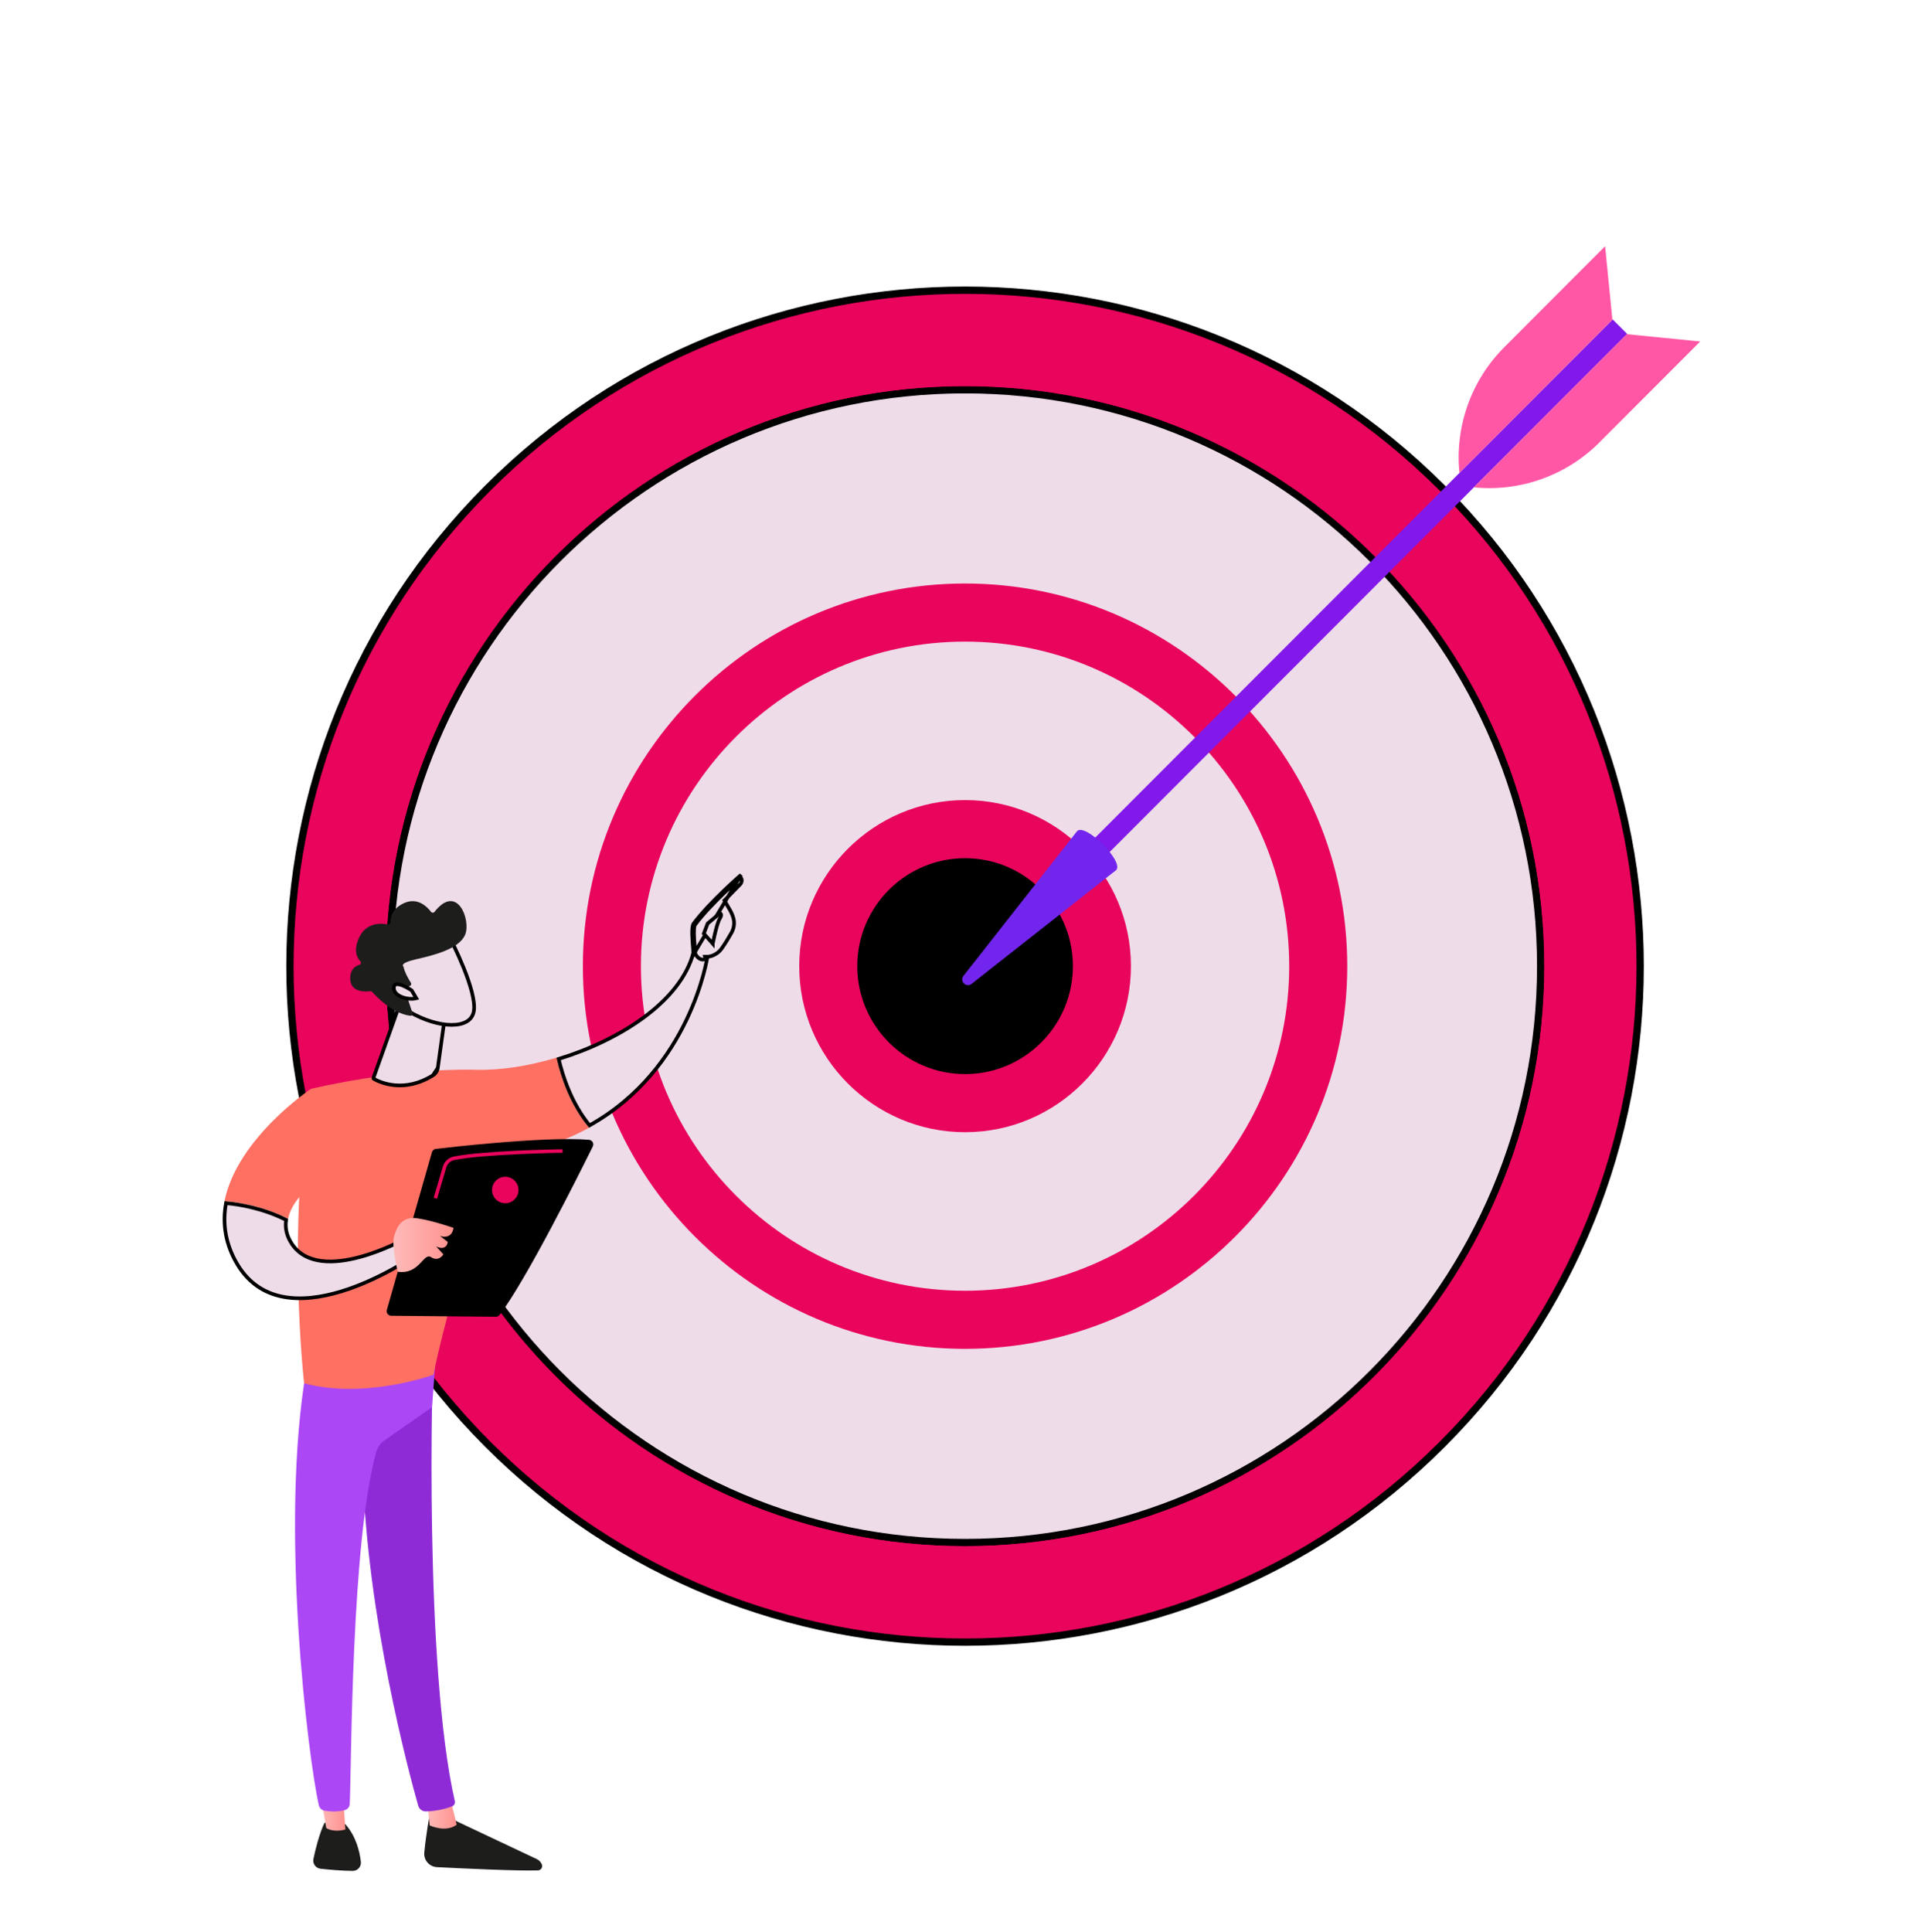<svg width="264" height="265" viewBox="0 0 264 265" fill="none" xmlns="http://www.w3.org/2000/svg">
                <path d="M197.82 66.947C233.978 103.15 233.978 161.846 197.82 198.049C161.662 234.251 103.038 234.251 66.88 198.049C30.722 161.846 30.722 103.15 66.88 66.947C103.038 30.745 161.662 30.745 197.82 66.947Z" fill="#E9045C" stroke="black"></path>
                <path d="M211.292 132.496C211.292 176.152 175.946 211.541 132.345 211.541C88.745 211.541 53.398 176.152 53.398 132.496C53.398 88.84 88.745 53.451 132.345 53.451C175.946 53.451 211.292 88.84 211.292 132.496Z" fill="#EEDCE8" stroke="black"></path>
                <path d="M132.348 216.024C86.347 216.024 48.922 178.553 48.922 132.494C48.922 86.436 86.347 48.965 132.348 48.965C178.349 48.965 215.774 86.436 215.774 132.494C215.774 178.553 178.348 216.024 132.348 216.024ZM132.348 52.95C88.54 52.95 52.901 88.633 52.901 132.494C52.901 176.356 88.54 212.039 132.348 212.039C176.155 212.039 211.795 176.356 211.795 132.494C211.795 88.633 176.155 52.95 132.348 52.95Z" fill="#E9045C"></path>
                <path d="M166.243 98.565C184.963 117.308 184.963 147.696 166.243 166.439C147.524 185.181 117.173 185.181 98.453 166.439C79.734 147.696 79.734 117.308 98.453 98.565C117.173 79.822 147.524 79.822 166.243 98.565Z" fill="#EEDCE8" stroke="black"></path>
                <path d="M132.352 184.978C103.451 184.978 79.938 161.437 79.938 132.5C79.938 103.562 103.45 80.022 132.352 80.022C161.254 80.022 184.766 103.563 184.766 132.5C184.766 161.436 161.254 184.978 132.352 184.978ZM132.352 87.989C107.839 87.989 87.896 107.957 87.896 132.5C87.896 157.042 107.839 177.011 132.352 177.011C156.865 177.011 176.807 157.043 176.807 132.5C176.807 107.956 156.865 87.989 132.352 87.989Z" fill="#E9045C"></path>
                <path d="M145.619 145.781C152.948 138.444 152.948 126.548 145.619 119.211C138.291 111.873 126.41 111.874 119.081 119.211C111.753 126.548 111.753 138.444 119.081 145.781C126.41 153.119 138.291 153.119 145.619 145.781Z" fill="black"></path>
                <path d="M132.354 155.267C119.813 155.267 109.609 145.051 109.609 132.495C109.609 119.938 119.813 109.723 132.354 109.723C144.895 109.723 155.098 119.938 155.098 132.495C155.098 145.051 144.895 155.267 132.354 155.267ZM132.354 117.69C124.201 117.69 117.567 124.332 117.567 132.495C117.567 140.658 124.201 147.299 132.354 147.299C140.507 147.299 147.14 140.658 147.14 132.495C147.14 124.332 140.507 117.69 132.354 117.69Z" fill="#E9045C"></path>
                <path d="M146.328 118.746L148.305 120.725L223.149 45.788L221.173 43.809L146.328 118.746Z" fill="#8218EA"></path>
                <path d="M147.725 113.972C148.859 112.836 154.205 118.189 153.071 119.324L133.244 134.93C132.512 135.507 131.562 134.556 132.138 133.823L147.725 113.972Z" fill="#7226ED"></path>
                <path d="M223.102 45.83L233.171 46.832L219.349 60.672C214.819 65.207 208.498 67.468 202.125 66.833L223.102 45.83Z" fill="#FF56A5"></path>
                <path d="M221.129 43.851L220.128 33.77L206.306 47.609C201.776 52.144 199.518 58.473 200.152 64.854L221.129 43.851Z" fill="#FF56A5"></path>
                <path d="M58.947 248.695C58.947 248.695 58.447 251.385 58.188 254.049C58.087 255.09 58.882 256.003 59.925 256.057C63.471 256.238 71.054 256.599 73.778 256.503C74.188 256.488 74.459 256.071 74.311 255.689C74.187 255.369 73.944 255.108 73.634 254.961L61.157 249.074L58.947 248.695Z" fill="#1D1D1B"></path>
                <path d="M58.579 247.106L58.93 250.332C58.93 250.332 61.115 251.377 62.626 250.238L61.75 246.639L58.578 247.106H58.579Z" fill="url(#paint0_linear_3726_1350)"></path>
                <path d="M59.441 186.529C59.268 187.369 58.156 228.512 62.374 246.995C62.442 247.297 62.287 247.605 62 247.719C61.323 247.988 59.998 248.375 58.415 248.413C57.925 248.426 57.488 248.102 57.355 247.629C56.14 243.339 50.327 221.845 49.736 201.359C49.077 178.469 49.744 200.58 49.744 200.58L50.393 186.441L59.442 186.53L59.441 186.529Z" fill="#8E2BD6"></path>
                <path d="M44.522 249.963C44.522 249.963 43.753 251.315 42.986 254.923C42.847 255.574 43.297 256.203 43.958 256.275C45.128 256.401 46.93 256.567 48.374 256.57C49.039 256.572 49.565 255.997 49.491 255.334C49.344 254.014 48.866 251.845 47.342 250.143L44.522 249.963H44.522Z" fill="#1D1D1B"></path>
                <path d="M43.898 245.808L44.744 250.69C44.744 250.69 45.62 251.355 47.37 250.896L46.994 245.648L43.898 245.808Z" fill="url(#paint1_linear_3726_1350)"></path>
                <path d="M42.041 187.625C38.241 209.301 42.308 241.293 43.723 247.56C43.81 247.944 44.116 248.241 44.502 248.308C45.159 248.424 46.242 248.523 47.314 248.222C47.683 248.119 47.945 247.789 47.964 247.405C48.21 242.352 48.15 211.311 51.615 199.078C51.791 198.457 52.175 197.919 52.703 197.551L59.245 192.987L59.815 185.516L42.041 187.624V187.625Z" fill="#AC47F5"></path>
                <path d="M65.325 146.707C54.558 146.426 42.649 149.321 42.649 149.321C39.261 168.041 41.703 189.694 41.703 189.694C50.018 191.963 59.455 188.526 59.455 188.526C60.915 180.701 67.59 158.705 67.59 158.705C72.857 158.102 77.205 156.623 80.794 154.649C78.101 151.463 76.856 147.43 76.322 145.049C72.503 146.197 68.645 146.793 65.324 146.706L65.325 146.707Z" fill="url(#paint2_linear_3726_1350)"></path>
                <path d="M97.016 131.208C97.013 131.226 97.009 131.247 97.005 131.269C96.986 131.384 96.955 131.554 96.911 131.773C96.823 132.212 96.681 132.85 96.466 133.64C96.036 135.221 95.315 137.411 94.151 139.845C91.845 144.672 87.804 150.446 80.852 154.333C78.37 151.317 77.164 147.571 76.616 145.223C80.842 143.928 85.011 141.96 88.346 139.487C91.693 137.005 94.223 133.997 95.099 130.628C95.122 130.621 95.148 130.614 95.176 130.607C95.302 130.576 95.48 130.546 95.685 130.551C96.07 130.562 96.563 130.696 97.016 131.208Z" fill="#EEDCE8" stroke="black" stroke-width="0.5"></path>
                <path d="M95.113 126.67L95.314 126.82C96.413 125.35 98.029 123.689 99.378 122.39C100.051 121.742 100.655 121.186 101.09 120.793C101.305 120.599 101.478 120.445 101.599 120.338C101.743 120.557 101.742 120.752 101.708 120.898C101.685 120.998 101.644 121.083 101.608 121.144C101.591 121.174 101.575 121.196 101.564 121.211C101.56 121.216 101.557 121.221 101.555 121.223L99.478 123.349L99.349 123.481L99.436 123.643C99.546 123.844 99.66 124.037 99.772 124.225C99.782 124.24 99.791 124.256 99.8 124.271C99.903 124.443 100.004 124.611 100.099 124.783C100.306 125.155 100.485 125.537 100.597 125.982C100.76 126.632 100.65 127.33 100.313 127.927C99.946 128.574 99.449 129.41 98.983 130.06C98.569 130.637 98.074 130.922 97.685 131.063C97.49 131.135 97.321 131.17 97.203 131.187C97.143 131.195 97.097 131.2 97.067 131.202C97.052 131.203 97.041 131.203 97.034 131.203L97.028 131.203L97.028 131.203H97.027L97.027 131.203L96.69 131.203L96.775 131.482C96.767 131.489 96.756 131.497 96.74 131.507C96.67 131.553 96.546 131.596 96.389 131.594C96.1 131.59 95.685 131.43 95.355 130.816C95.347 130.649 95.325 130.395 95.3 130.102C95.297 130.065 95.293 130.028 95.29 129.99C95.257 129.607 95.22 129.158 95.196 128.714C95.172 128.268 95.162 127.835 95.183 127.482C95.194 127.305 95.212 127.155 95.237 127.036C95.264 126.912 95.294 126.846 95.314 126.82L95.113 126.67ZM95.113 126.67C97.337 123.695 101.628 119.98 101.628 119.98L95.107 130.882C95.103 130.727 95.079 130.455 95.05 130.121C94.952 128.976 94.791 127.103 95.113 126.67ZM96.79 131.464C96.791 131.464 96.79 131.466 96.786 131.471C96.788 131.466 96.79 131.464 96.79 131.464ZM101.551 121.228C101.551 121.228 101.551 121.228 101.551 121.228L101.551 121.228Z" fill="#EEDCE8" stroke="black" stroke-width="0.5"></path>
                <path d="M97.748 129.404C97.748 129.407 97.747 129.409 97.747 129.412L96.522 128.025L97.05 126.643L98.757 125.222C98.832 125.282 98.872 125.342 98.888 125.405C98.912 125.501 98.899 125.681 98.702 125.996C98.575 126.199 98.45 126.555 98.335 126.942C98.218 127.34 98.102 127.802 98.001 128.241C97.899 128.679 97.811 129.097 97.748 129.404Z" fill="#EEDCE8" stroke="black" stroke-width="0.5"></path>
                <path d="M46.679 159.797L42.649 149.318C42.649 149.318 32.526 156.064 30.789 164.723C32.688 164.881 36.142 165.409 39.51 167.153C40.292 163.064 46.679 159.797 46.679 159.797Z" fill="url(#paint3_linear_3726_1350)"></path>
                <path d="M40.059 170.637L40.06 170.637C41.051 172.086 42.541 172.749 44.184 172.938C45.821 173.127 47.627 172.848 49.295 172.402C50.966 171.956 52.516 171.337 53.647 170.83C54.212 170.577 54.674 170.351 54.995 170.189C55.104 170.133 55.197 170.085 55.273 170.046L56.52 172.427C56.513 172.431 56.506 172.436 56.499 172.441C56.365 172.53 56.168 172.659 55.913 172.82C55.404 173.142 54.669 173.588 53.766 174.086C51.959 175.082 49.487 176.281 46.815 177.097C44.14 177.913 41.287 178.34 38.709 177.817C36.145 177.297 33.837 175.833 32.234 172.829L32.234 172.829C30.797 170.138 30.538 167.49 30.994 164.996C32.882 165.172 36.087 165.704 39.235 167.296C39.072 168.377 39.287 169.506 40.059 170.637Z" fill="#EEDCE8" stroke="black" stroke-width="0.5"></path>
                <path d="M59.368 147.474L59.368 147.474C59.732 147.248 59.979 146.877 60.038 146.457L59.368 147.474ZM59.368 147.474C55.399 149.941 52.154 148.456 51.264 147.952C51.221 147.927 51.199 147.873 51.218 147.821C51.218 147.821 51.218 147.821 51.218 147.821L54.678 138.101L61.19 138.164L60.038 146.457L59.368 147.474Z" fill="#EEDCE8" stroke="black" stroke-width="0.5"></path>
                <path d="M56.211 138.797L53.56 131.45L61.912 129.035C61.931 129.071 61.952 129.113 61.975 129.16C62.074 129.359 62.216 129.647 62.384 130.002C62.721 130.711 63.165 131.687 63.593 132.75C64.02 133.815 64.43 134.962 64.701 136.018C64.974 137.082 65.097 138.02 64.98 138.679C64.866 139.32 64.524 139.779 64.012 140.086C63.491 140.397 62.784 140.555 61.944 140.555C60.286 140.554 58.185 139.935 56.211 138.797Z" fill="#EEDCE8" stroke="black" stroke-width="0.5"></path>
                <path d="M56.222 135.207C56.389 135.135 56.451 134.933 56.354 134.78C56.057 134.316 55.501 133.371 55.328 132.546C55.328 132.546 54.656 132.106 57.059 131.554C59.462 131.002 63.047 130.144 63.818 128.108C64.57 126.123 62.693 121.093 59.583 125.057C59.465 125.208 59.235 125.208 59.12 125.056C58.623 124.395 57.312 123.02 55.466 123.828C53.739 124.585 53.533 125.844 53.55 126.481C53.555 126.669 53.387 126.813 53.203 126.775C52.335 126.601 50.25 126.439 49.256 128.572C48.437 130.33 48.949 131.334 49.419 131.827C49.571 131.987 49.501 132.247 49.289 132.31C48.716 132.48 47.974 132.958 48.035 134.299C48.12 136.153 50.191 136.01 50.781 135.931C50.878 135.918 50.975 135.952 51.039 136.025C51.539 136.59 53.793 138.989 56.254 139.299C56.467 139.326 56.634 139.117 56.566 138.912L55.53 135.798C55.481 135.653 55.553 135.496 55.692 135.435L56.223 135.206L56.222 135.207Z" fill="#1D1D1B"></path>
                <path d="M57.094 136.9C56.532 137.044 55.78 136.989 55.146 136.745C54.394 136.456 53.944 135.964 54.025 135.369C54.047 135.213 54.095 135.127 54.142 135.077C54.189 135.028 54.255 134.994 54.353 134.979C54.563 134.946 54.863 135.013 55.201 135.146C55.529 135.275 55.855 135.453 56.102 135.6C56.225 135.673 56.327 135.738 56.398 135.784C56.423 135.801 56.445 135.816 56.462 135.827L57.094 136.9Z" fill="#EEDCE8" stroke="black" stroke-width="0.5"></path>
                <path d="M53.056 179.633L59.24 158.009C59.311 157.763 59.52 157.585 59.773 157.555C60.894 157.424 64.141 157.057 67.89 156.74C72.405 156.357 77.65 156.047 80.783 156.311C81.228 156.348 81.498 156.82 81.299 157.221C79.518 160.831 72.188 175.513 68.517 180.323C68.396 180.483 68.208 180.576 68.007 180.574L53.657 180.44C53.24 180.436 52.941 180.035 53.056 179.633Z" fill="black"></path>
                <path d="M54.55 174.408C54.55 174.408 53.688 170.862 54.036 169.603C54.383 168.345 55.056 166.727 57.301 167.086C59.545 167.445 62.192 168.392 62.192 168.392C62.192 168.392 62.059 170.031 60.353 169.502L61.411 170.322C61.411 170.322 61.26 171.635 59.819 170.934L60.802 172.021C60.802 172.021 60.184 173.098 59.124 172.408C58.064 171.716 57.556 174.836 54.55 174.409V174.408Z" fill="url(#paint4_linear_3726_1350)"></path>
                <path d="M67.477 163.196C67.477 164.2 68.289 165.014 69.292 165.014C70.294 165.014 71.107 164.2 71.107 163.196C71.107 162.193 70.294 161.379 69.292 161.379C68.289 161.379 67.477 162.193 67.477 163.196Z" fill="#E9045C"></path>
                <path d="M59.94 164.393L61.199 160.117C61.353 159.592 61.775 159.197 62.3 159.088C66.247 158.264 77.049 158.088 77.157 158.087L77.15 157.604C76.704 157.61 66.193 157.781 62.201 158.615C61.502 158.761 60.941 159.284 60.736 159.981L59.477 164.257L59.939 164.394L59.94 164.393Z" fill="#E9045C"></path>
                <defs>
                  <linearGradient id="paint0_linear_3726_1350" x1="58.527" y1="248.576" x2="62.603" y2="248.614" gradientUnits="userSpaceOnUse">
                    <stop stop-color="#FEBBBA"></stop>
                    <stop offset="1" stop-color="#FF928E"></stop>
                  </linearGradient>
                  <linearGradient id="paint1_linear_3726_1350" x1="43.839" y1="248.226" x2="47.358" y2="248.259" gradientUnits="userSpaceOnUse">
                    <stop stop-color="#FEBBBA"></stop>
                    <stop offset="1" stop-color="#FF928E"></stop>
                  </linearGradient>
                  <linearGradient id="paint2_linear_3726_1350" x1="-1171.45" y1="-743.599" x2="-1129.83" y2="-712.858" gradientUnits="userSpaceOnUse">
                    <stop stop-color="#FF928E"></stop>
                    <stop offset="1" stop-color="#FE7062"></stop>
                  </linearGradient>
                  <linearGradient id="paint3_linear_3726_1350" x1="-1174.39" y1="-739.622" x2="-1132.77" y2="-708.881" gradientUnits="userSpaceOnUse">
                    <stop stop-color="#FF928E"></stop>
                    <stop offset="1" stop-color="#FE7062"></stop>
                  </linearGradient>
                  <linearGradient id="paint4_linear_3726_1350" x1="53.953" y1="170.742" x2="62.193" y2="170.742" gradientUnits="userSpaceOnUse">
                    <stop stop-color="#FEBBBA"></stop>
                    <stop offset="1" stop-color="#FF928E"></stop>
                  </linearGradient>
                </defs>
              </svg>